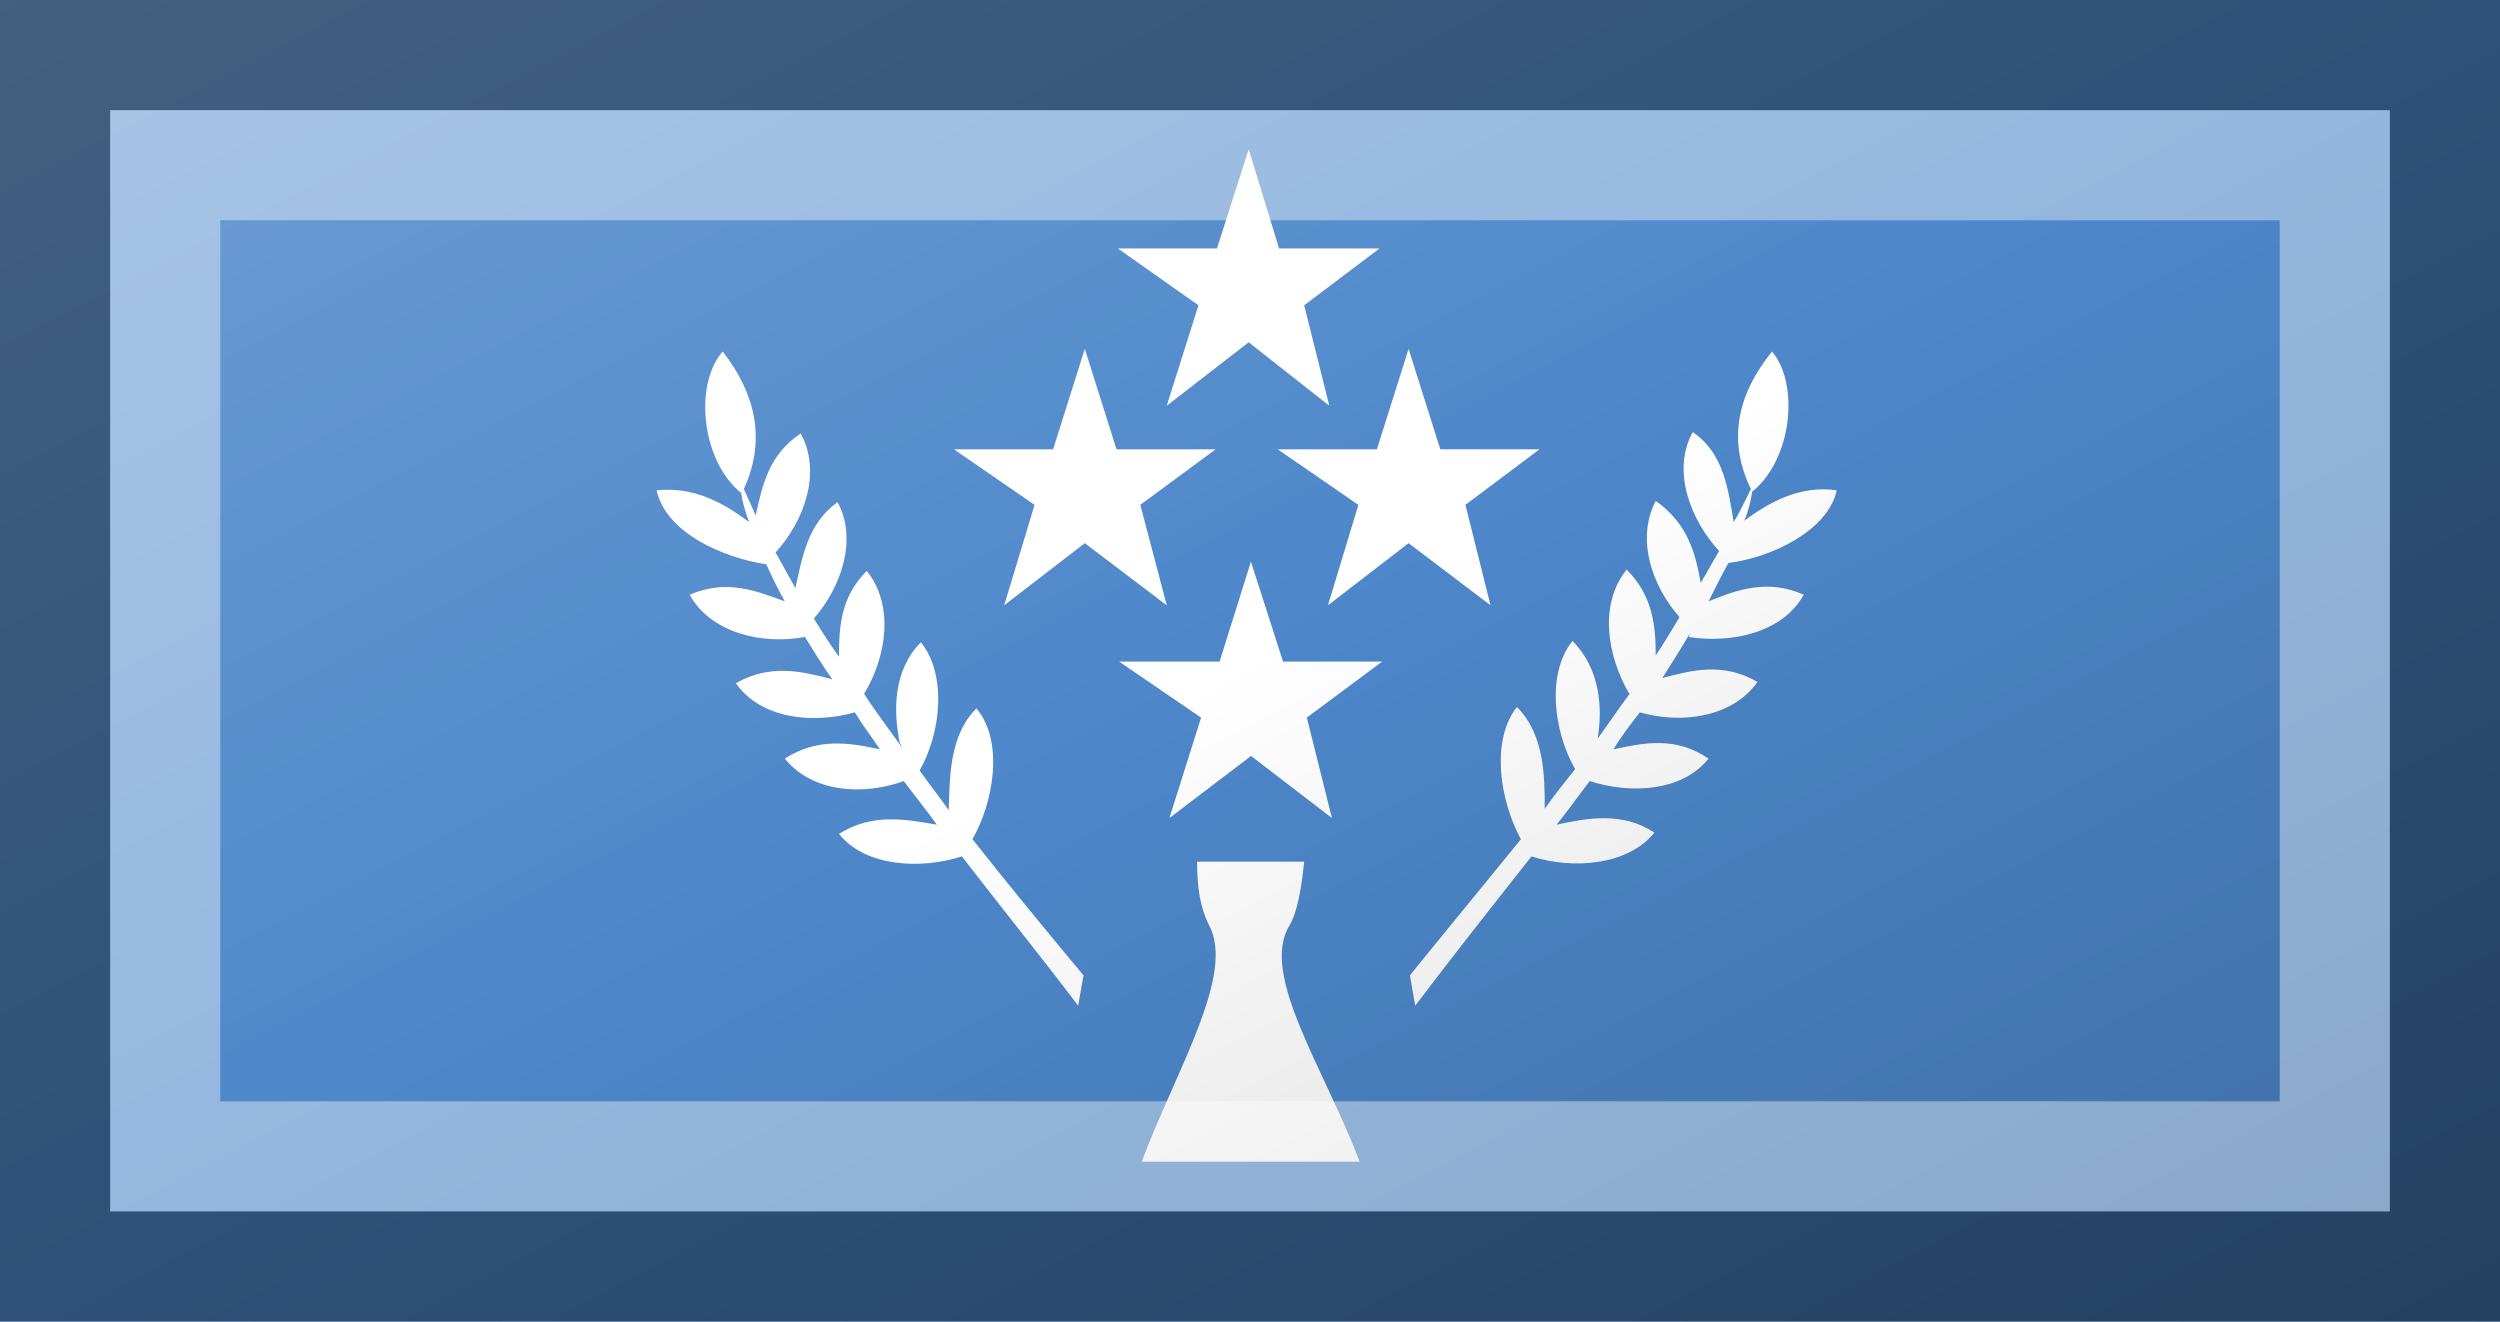 <?xml version="1.0"?>
<svg xmlns="http://www.w3.org/2000/svg" xmlns:xlink="http://www.w3.org/1999/xlink" version="1.1" width="681" height="360" viewBox="0 0 681 360">
<!-- Generated by Kreative Vexillo v1.0 -->
<style>
.blue{fill:rgb(77,135,202);}
.white{fill:rgb(255,255,255);}
</style>
<defs>
<path id="s" d="M 0.025 6.0E-4 H 0.1 L 0.043 0.043 L 0.062 0.119 L 7.999949E-4 0.072 L -0.061 0.119 L -0.037 0.043 L -0.099 6.000027E-4 H -0.023 L 6.999932E-4 -0.075 L 0.025 6.0E-4 Z M 0.03 0.2 C 0.036 0.19 0.039 0.171 0.041 0.152 H -0.04 C -0.04 0.171 -0.038 0.186 -0.031 0.2 C -0.011 0.237 -0.055 0.308 -0.082 0.379 H 0.083 C 0.056 0.308 0.007 0.237 0.03 0.2 Z M 0.163 -0.118 L 0.219 -0.16 H 0.144 L 0.12 -0.236 L 0.096 -0.16 H 0.021 L 0.082 -0.118 L 0.059 -0.042 L 0.12 -0.089 L 0.182 -0.042 L 0.163 -0.118 Z M -0.083 -0.118 L -0.026 -0.16 H -0.101 L -0.125 -0.236 L -0.149 -0.16 H -0.224 L -0.163 -0.118 L -0.186 -0.042 L -0.125 -0.089 L -0.063 -0.042 L -0.083 -0.118 Z M -0.063 -0.193 L -0.001 -0.241 L 0.06 -0.193 L 0.041 -0.269 L 0.098 -0.312 H 0.022 L -0.001 -0.387 L -0.025 -0.312 H -0.1 L -0.039 -0.269 L -0.063 -0.193 Z M -0.207 0.036 L -0.207 0.036 C -0.228 0.057 -0.227 0.089 -0.228 0.113 C -0.235 0.103 -0.243 0.093 -0.25 0.083 C -0.234 0.055 -0.229 0.011 -0.249 -0.014 C -0.27 0.007 -0.27 0.038 -0.265 0.062 L -0.263 0.066 C -0.273 0.052 -0.283 0.039 -0.292 0.025 L -0.292 0.025 C -0.275 -0.003 -0.269 -0.042 -0.29 -0.068 V -0.068 C -0.31 -0.048 -0.311 -0.025 -0.311 -0.003 C -0.318 -0.013 -0.324 -0.022 -0.33 -0.032 C -0.309 -0.056 -0.297 -0.092 -0.312 -0.12 V -0.12 C -0.335 -0.104 -0.339 -0.077 -0.344 -0.055 C -0.349 -0.064 -0.354 -0.073 -0.359 -0.082 C -0.337 -0.106 -0.324 -0.143 -0.34 -0.172 V -0.172 C -0.364 -0.156 -0.369 -0.133 -0.374 -0.11 C -0.377 -0.117 -0.38 -0.123 -0.383 -0.13 C -0.366 -0.167 -0.374 -0.202 -0.399 -0.234 C -0.421 -0.209 -0.415 -0.151 -0.385 -0.127 C -0.384 -0.12 -0.382 -0.113 -0.379 -0.105 C -0.398 -0.119 -0.42 -0.132 -0.449 -0.129 L -0.449 -0.129 C -0.442 -0.097 -0.399 -0.078 -0.366 -0.073 C -0.362 -0.064 -0.357 -0.054 -0.352 -0.045 C -0.374 -0.053 -0.396 -0.062 -0.424 -0.05 H -0.424 C -0.408 -0.021 -0.369 -0.012 -0.337 -0.018 L -0.338 -0.02 C -0.331 -0.009 -0.324 0.003 -0.316 0.014 C -0.339 0.008 -0.363 0.002 -0.389 0.017 H -0.389 C -0.37 0.044 -0.331 0.048 -0.299 0.039 C -0.293 0.049 -0.286 0.058 -0.28 0.067 C -0.303 0.062 -0.327 0.058 -0.352 0.074 C -0.331 0.1 -0.292 0.102 -0.262 0.091 C -0.253 0.103 -0.244 0.114 -0.237 0.124 C -0.26 0.12 -0.286 0.115 -0.311 0.131 C -0.291 0.156 -0.249 0.158 -0.218 0.148 C -0.188 0.187 -0.158 0.224 -0.13 0.261 H -0.13 L -0.126 0.238 C -0.151 0.208 -0.18 0.173 -0.21 0.135 C -0.194 0.107 -0.186 0.061 -0.207 0.036 Z M -0.249 -0.014 C -0.249 -0.014 -0.249 -0.014 -0.249 -0.014 C -0.249 -0.014 -0.249 -0.014 -0.249 -0.014 L -0.249 -0.014 Z M 0.444 -0.129 L 0.444 -0.129 C 0.416 -0.133 0.393 -0.12 0.374 -0.106 C 0.377 -0.113 0.379 -0.121 0.38 -0.128 C 0.41 -0.152 0.416 -0.209 0.395 -0.234 C 0.369 -0.202 0.361 -0.167 0.379 -0.13 C 0.375 -0.122 0.371 -0.113 0.366 -0.105 C 0.362 -0.128 0.359 -0.157 0.335 -0.173 C 0.319 -0.144 0.333 -0.107 0.355 -0.083 C 0.35 -0.075 0.346 -0.067 0.341 -0.059 C 0.337 -0.082 0.331 -0.104 0.307 -0.121 V -0.121 C 0.292 -0.092 0.304 -0.057 0.325 -0.033 C 0.319 -0.023 0.313 -0.013 0.307 -0.004 C 0.307 -0.026 0.305 -0.049 0.285 -0.069 V -0.069 C 0.264 -0.043 0.27 -0.004 0.287 0.025 L 0.288 0.024 C 0.279 0.036 0.271 0.048 0.263 0.059 C 0.267 0.036 0.265 0.006 0.244 -0.015 L 0.244 -0.015 C 0.224 0.01 0.23 0.054 0.246 0.082 C 0.238 0.092 0.23 0.102 0.223 0.112 C 0.223 0.088 0.223 0.056 0.202 0.035 V 0.035 C 0.182 0.06 0.189 0.106 0.205 0.135 C 0.175 0.172 0.146 0.207 0.121 0.238 L 0.125 0.261 C 0.153 0.224 0.183 0.186 0.213 0.148 C 0.244 0.158 0.286 0.155 0.306 0.13 C 0.282 0.114 0.255 0.119 0.232 0.124 C 0.24 0.114 0.248 0.103 0.257 0.091 C 0.288 0.101 0.327 0.099 0.347 0.074 C 0.322 0.057 0.298 0.062 0.275 0.067 C 0.281 0.057 0.288 0.048 0.295 0.039 C 0.326 0.048 0.365 0.043 0.384 0.016 H 0.384 C 0.358 0.001 0.335 0.007 0.312 0.013 C 0.319 0.002 0.326 -0.009 0.333 -0.021 L 0.332 -0.018 C 0.364 -0.013 0.403 -0.021 0.419 -0.05 C 0.392 -0.062 0.369 -0.054 0.347 -0.045 C 0.352 -0.055 0.357 -0.065 0.362 -0.074 C 0.394 -0.078 0.437 -0.098 0.444 -0.129 Z"/>
<linearGradient id="glaze" x1="0%" y1="0%" x2="100%" y2="100%">
<stop offset="0%" stop-color="rgb(255,255,255)" stop-opacity="0.2"/>
<stop offset="49.999%" stop-color="rgb(255,255,255)" stop-opacity="0.0"/>
<stop offset="50.001%" stop-color="rgb(0,0,0)" stop-opacity="0.0"/>
<stop offset="100%" stop-color="rgb(0,0,0)" stop-opacity="0.2"/>
</linearGradient>
</defs>
<g>
<rect x="0" y="0" width="681" height="360" class="blue"/>
<use xlink:href="#s" transform="translate(340.5 180) scale(360 360) rotate(0)" class="white"/>
</g>
<g>
<rect x="0" y="0" width="681" height="360" fill="url(#glaze)"/>
<path d="M 30 30 L 651 30 L 651 330 L 30 330 Z M 60 60 L 60 300 L 621 300 L 621 60 Z" fill="rgb(255,255,255)" opacity="0.4"/>
<path d="M 0 0 L 681 0 L 681 360 L 0 360 Z M 30 30 L 30 330 L 651 330 L 651 30 Z" fill="rgb(0,0,0)" opacity="0.4"/>
</g>
</svg>

